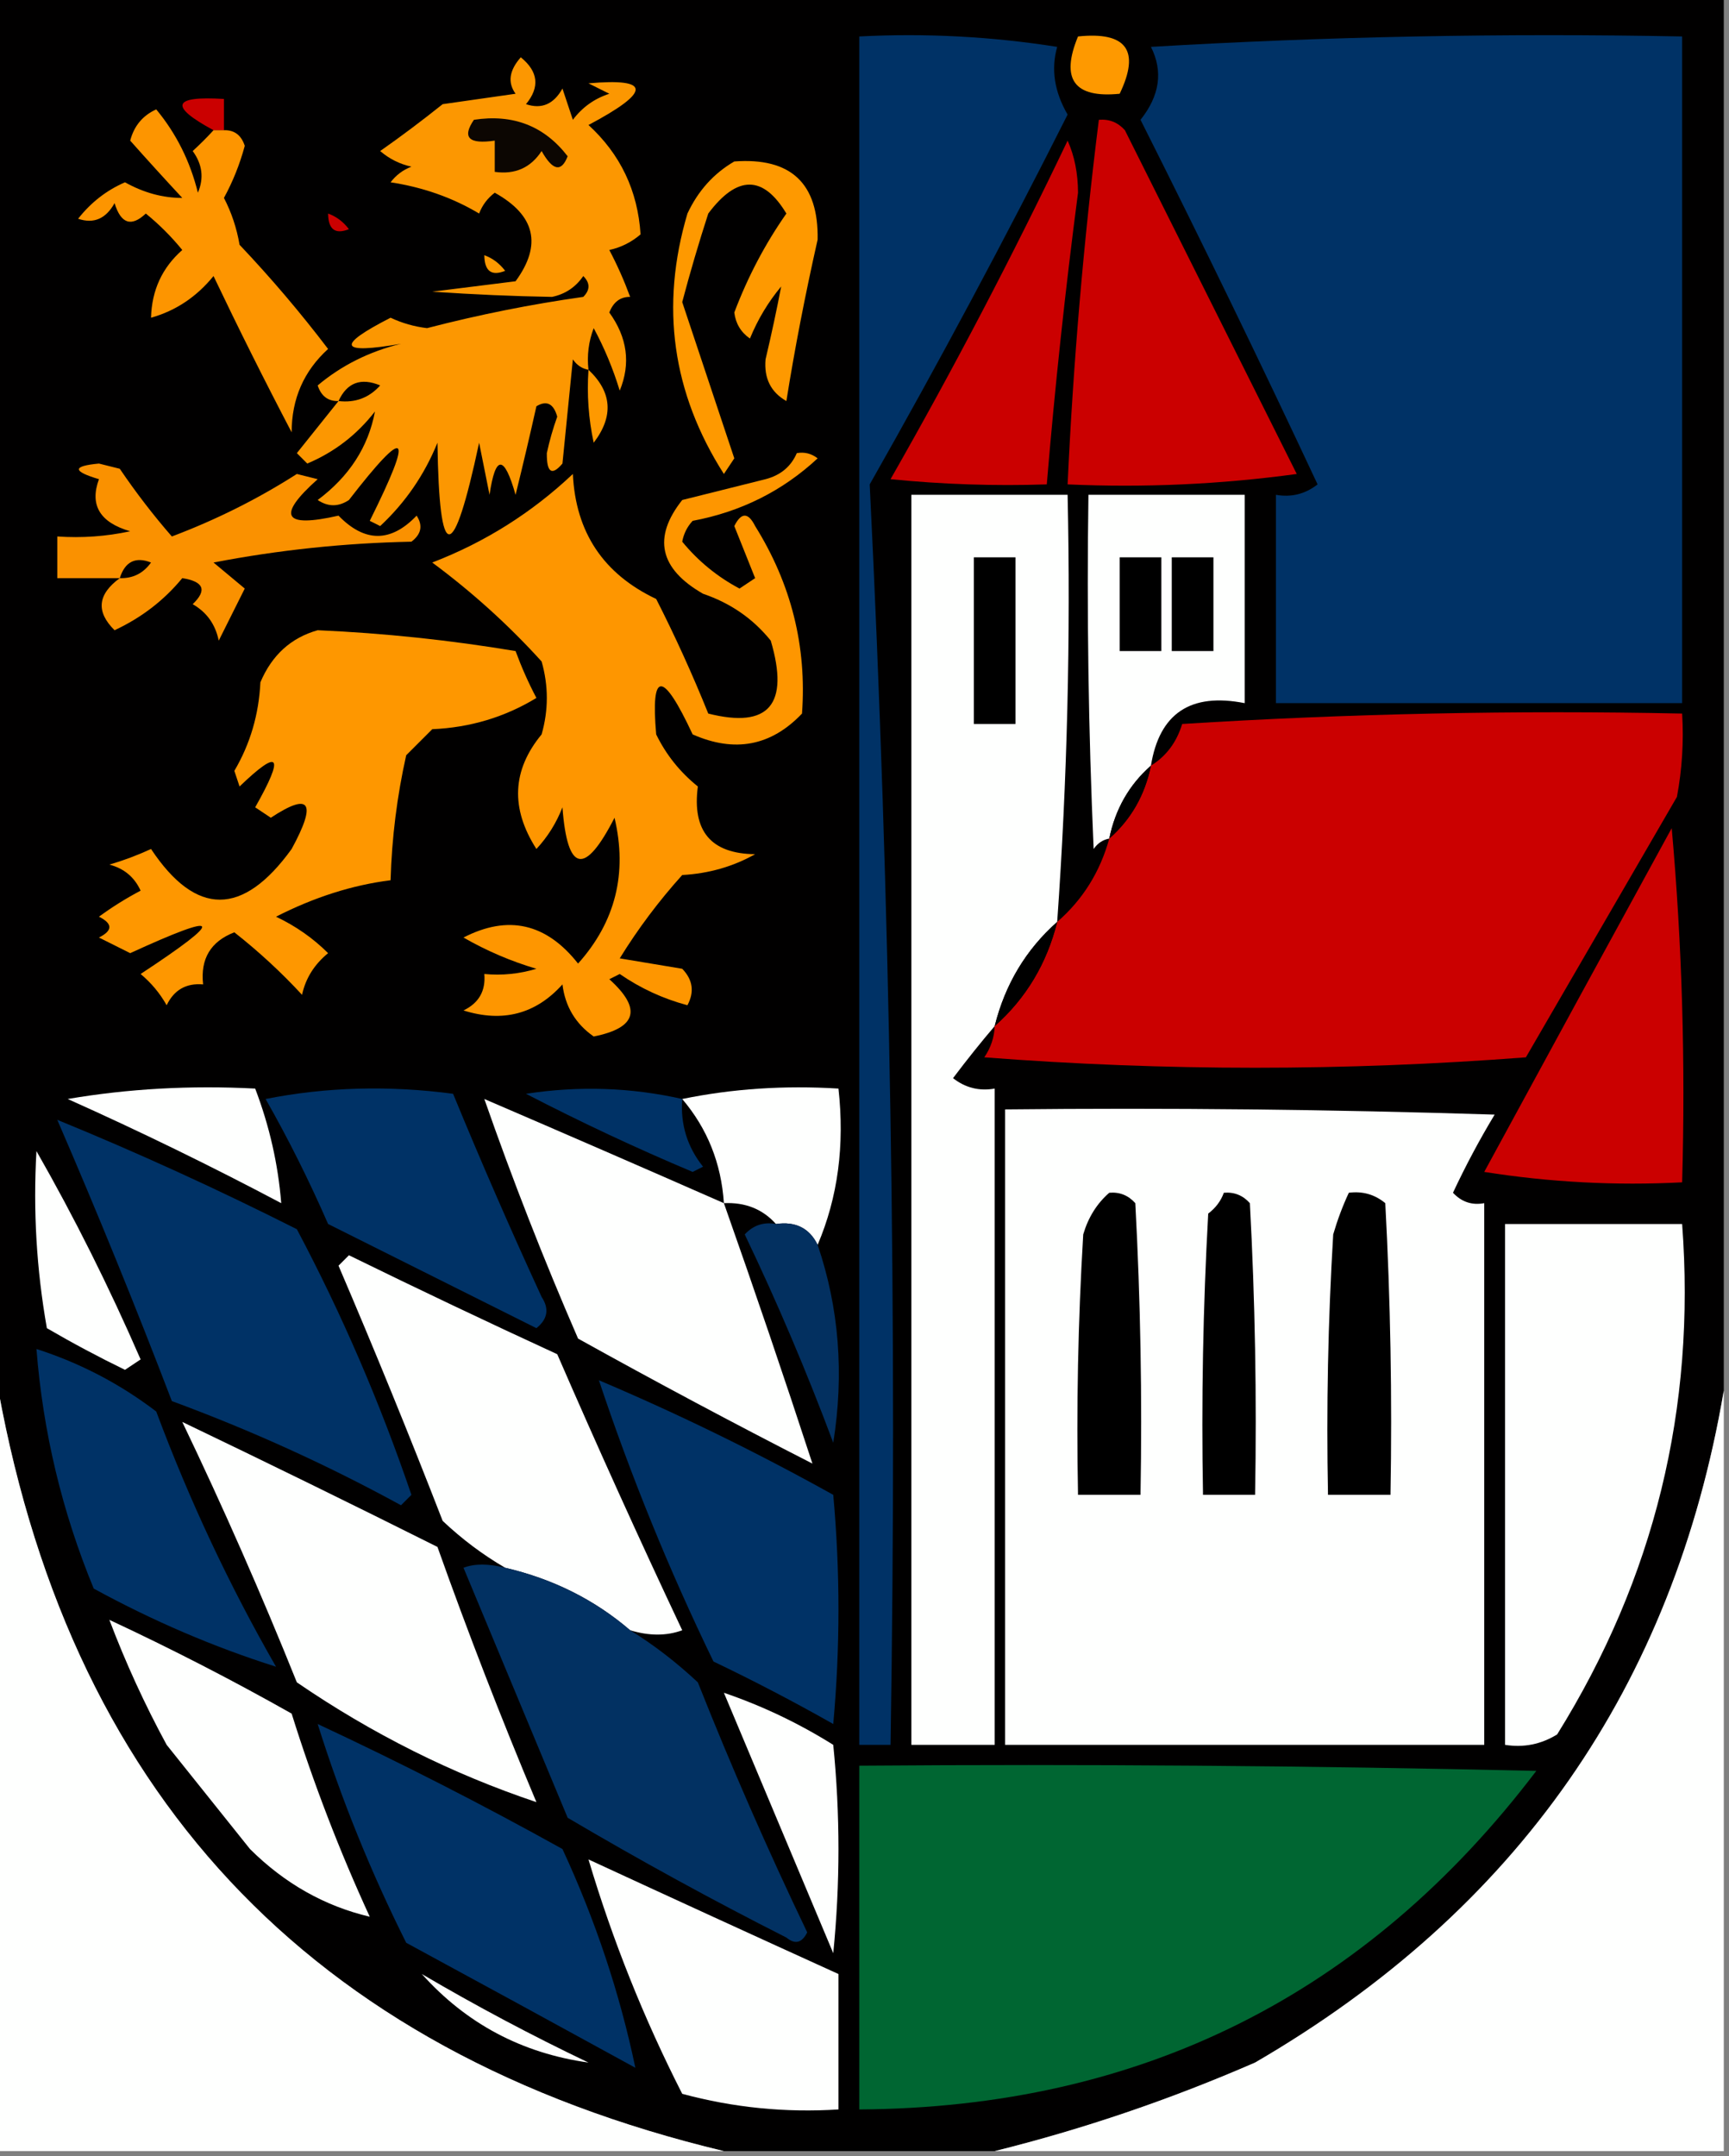 <?xml version="1.0" encoding="UTF-8"?>
<!DOCTYPE svg PUBLIC "-//W3C//DTD SVG 1.1//EN" "http://www.w3.org/Graphics/SVG/1.1/DTD/svg11.dtd">
<svg xmlns="http://www.w3.org/2000/svg" version="1.1" width="166px" height="207px" style="shape-rendering:geometricPrecision; text-rendering:geometricPrecision; image-rendering:optimizeQuality; fill-rule:evenodd; clip-rule:evenodd" xmlns:xlink="http://www.w3.org/1999/xlink">
<rect width="100%" height="100%" fill="#808080" stroke="none"/>
<g><path style="opacity:1" fill="#010000" d="M -0.5,-0.5 C 54.833,-0.5 110.167,-0.5 165.5,-0.5C 165.5,44.167 165.5,88.833 165.5,133.5C 160.657,161.881 145.657,183.381 120.5,198C 112.336,201.554 104.002,204.388 95.5,206.5C 86.833,206.5 78.167,206.5 69.5,206.5C 29.593,196.928 6.26,171.928 -0.5,131.5C -0.5,87.5 -0.5,43.5 -0.5,-0.5 Z"/></g>
<g><path style="opacity:1" fill="#003266" d="M 82.5,3.5 C 88.868,3.17 95.201,3.504 101.5,4.5C 100.894,6.64 101.227,8.807 102.5,11C 96.444,23.022 90.11,34.855 83.5,46.5C 85.486,86.682 86.153,127.015 85.5,167.5C 84.5,167.5 83.5,167.5 82.5,167.5C 82.5,112.833 82.5,58.167 82.5,3.5 Z"/></g>
<g><path style="opacity:1" fill="#fe9900" d="M 103.5,3.5 C 108.159,3.015 109.492,4.848 107.5,9C 103.132,9.439 101.799,7.606 103.5,3.5 Z"/></g>
<g><path style="opacity:1" fill="#003266" d="M 110.5,4.5 C 127.325,3.503 144.325,3.17 161.5,3.5C 161.5,24.833 161.5,46.167 161.5,67.5C 148.5,67.5 135.5,67.5 122.5,67.5C 122.5,60.833 122.5,54.167 122.5,47.5C 123.978,47.762 125.311,47.429 126.5,46.5C 121.047,34.852 115.38,23.185 109.5,11.5C 111.35,9.179 111.683,6.846 110.5,4.5 Z"/></g>
<g><path style="opacity:1" fill="#fc9701" d="M 56.5,35.5 C 55.883,35.389 55.383,35.056 55,34.5C 54.667,37.833 54.333,41.167 54,44.5C 52.982,45.706 52.482,45.373 52.5,43.5C 52.756,42.311 53.089,41.144 53.5,40C 53.15,38.742 52.483,38.409 51.5,39C 50.875,41.8 50.208,44.634 49.5,47.5C 48.402,43.639 47.569,43.639 47,47.5C 46.667,45.833 46.333,44.167 46,42.5C 43.501,54.224 42.168,54.224 42,42.5C 40.749,45.581 38.916,48.248 36.5,50.5C 36.167,50.333 35.833,50.167 35.5,50C 39.776,41.423 39.109,40.757 33.5,48C 32.5,48.667 31.5,48.667 30.5,48C 33.528,45.74 35.362,42.906 36,39.5C 34.261,41.741 32.094,43.408 29.5,44.5C 29.167,44.167 28.833,43.833 28.5,43.5C 29.857,41.814 31.19,40.148 32.5,38.5C 31.503,38.53 30.836,38.03 30.5,37C 32.789,35.078 35.456,33.745 38.5,33C 32.548,34.036 32.214,33.202 37.5,30.5C 38.607,31.022 39.774,31.355 41,31.5C 45.98,30.209 50.98,29.209 56,28.5C 56.667,27.833 56.667,27.167 56,26.5C 55.261,27.574 54.261,28.241 53,28.5C 49.324,28.439 45.49,28.273 41.5,28C 44.167,27.667 46.833,27.333 49.5,27C 52.061,23.501 51.395,20.667 47.5,18.5C 46.808,19.025 46.308,19.692 46,20.5C 43.46,18.98 40.627,17.98 37.5,17.5C 38.025,16.808 38.692,16.308 39.5,16C 38.376,15.751 37.376,15.251 36.5,14.5C 38.507,13.092 40.507,11.592 42.5,10C 44.833,9.667 47.167,9.333 49.5,9C 48.72,7.927 48.887,6.76 50,5.5C 51.682,6.865 51.849,8.365 50.5,10C 51.996,10.507 53.163,10.007 54,8.5C 54.333,9.5 54.667,10.5 55,11.5C 55.903,10.299 57.069,9.465 58.5,9C 57.833,8.667 57.167,8.333 56.5,8C 62.536,7.465 62.536,8.798 56.5,12C 59.567,14.809 61.233,18.309 61.5,22.5C 60.624,23.251 59.624,23.751 58.5,24C 59.26,25.441 59.926,26.941 60.5,28.5C 59.559,28.489 58.892,28.989 58.5,30C 60.235,32.402 60.568,34.902 59.5,37.5C 58.851,35.376 58.017,33.376 57,31.5C 56.51,32.793 56.343,34.127 56.5,35.5 Z"/></g>
<g><path style="opacity:1" fill="#cb0000" d="M 21.5,12.5 C 21.167,12.5 20.833,12.5 20.5,12.5C 16.214,10.19 16.547,9.19 21.5,9.5C 21.5,10.5 21.5,11.5 21.5,12.5 Z"/></g>
<g><path style="opacity:1" fill="#fd9500" d="M 20.5,12.5 C 20.833,12.5 21.167,12.5 21.5,12.5C 22.497,12.47 23.164,12.97 23.5,14C 23.024,15.763 22.358,17.43 21.5,19C 22.227,20.399 22.727,21.899 23,23.5C 26.021,26.686 28.854,30.02 31.5,33.5C 29.169,35.617 28.003,38.284 28,41.5C 25.404,36.544 22.904,31.544 20.5,26.5C 18.867,28.503 16.867,29.836 14.5,30.5C 14.571,27.861 15.571,25.694 17.5,24C 16.465,22.726 15.298,21.56 14,20.5C 12.605,21.815 11.605,21.481 11,19.5C 10.163,21.007 8.996,21.507 7.5,21C 8.725,19.437 10.225,18.27 12,17.5C 13.798,18.504 15.632,19.004 17.5,19C 15.789,17.159 14.122,15.325 12.5,13.5C 12.868,12.09 13.701,11.09 15,10.5C 16.924,12.822 18.257,15.489 19,18.5C 19.595,17.101 19.428,15.768 18.5,14.5C 19.243,13.818 19.909,13.152 20.5,12.5 Z"/></g>
<g><path style="opacity:1" fill="#0c0602" d="M 45.5,11.5 C 49.259,10.925 52.259,12.091 54.5,15C 53.898,16.563 53.065,16.396 52,14.5C 50.951,16.107 49.451,16.773 47.5,16.5C 47.5,15.5 47.5,14.5 47.5,13.5C 45.007,13.869 44.34,13.203 45.5,11.5 Z"/></g>
<g><path style="opacity:1" fill="#cb0000" d="M 105.5,11.5 C 106.496,11.414 107.329,11.748 108,12.5C 113.5,23.5 119,34.5 124.5,45.5C 117.197,46.497 109.863,46.831 102.5,46.5C 103.042,34.79 104.042,23.123 105.5,11.5 Z"/></g>
<g><path style="opacity:1" fill="#cb0000" d="M 102.5,13.5 C 103.16,14.964 103.493,16.631 103.5,18.5C 102.279,27.819 101.279,37.153 100.5,46.5C 95.489,46.666 90.489,46.499 85.5,46C 91.56,35.381 97.226,24.547 102.5,13.5 Z"/></g>
<g><path style="opacity:1" fill="#fe9900" d="M 70.5,15.5 C 75.93,15.098 78.597,17.598 78.5,23C 77.291,28.363 76.291,33.53 75.5,38.5C 74.009,37.652 73.342,36.319 73.5,34.5C 74.072,32.079 74.572,29.745 75,27.5C 73.749,29.001 72.749,30.668 72,32.5C 71.13,31.892 70.63,31.059 70.5,30C 71.794,26.575 73.461,23.409 75.5,20.5C 73.272,16.797 70.772,16.797 68,20.5C 67.089,23.311 66.256,26.144 65.5,29C 67.173,34.01 68.84,39.01 70.5,44C 70.167,44.5 69.833,45 69.5,45.5C 64.534,37.719 63.367,29.385 66,20.5C 67.025,18.313 68.525,16.646 70.5,15.5 Z"/></g>
<g><path style="opacity:1" fill="#cb0000" d="M 31.5,20.5 C 32.289,20.783 32.956,21.283 33.5,22C 32.184,22.528 31.517,22.028 31.5,20.5 Z"/></g>
<g><path style="opacity:1" fill="#fe9900" d="M 46.5,24.5 C 47.289,24.783 47.956,25.283 48.5,26C 47.184,26.528 46.517,26.028 46.5,24.5 Z"/></g>
<g><path style="opacity:1" fill="#fe9900" d="M 56.5,35.5 C 58.767,37.633 58.934,39.967 57,42.5C 56.503,40.19 56.337,37.857 56.5,35.5 Z"/></g>
<g><path style="opacity:1" fill="#000000" d="M 32.5,38.5 C 33.314,36.727 34.648,36.227 36.5,37C 35.437,38.188 34.103,38.688 32.5,38.5 Z"/></g>
<g><path style="opacity:1" fill="#fe9600" d="M 76.5,43.5 C 77.239,43.369 77.906,43.536 78.5,44C 75.132,47.131 71.132,49.131 66.5,50C 65.978,50.561 65.645,51.228 65.5,52C 67.034,53.868 68.868,55.368 71,56.5C 71.5,56.167 72,55.833 72.5,55.5C 71.833,53.833 71.167,52.167 70.5,50.5C 71.167,49.167 71.833,49.167 72.5,50.5C 75.968,56.058 77.468,62.058 77,68.5C 74.039,71.616 70.539,72.283 66.5,70.5C 63.628,64.345 62.462,64.345 63,70.5C 63.953,72.455 65.287,74.122 67,75.5C 66.436,79.79 68.269,81.957 72.5,82C 70.377,83.194 68.043,83.86 65.5,84C 63.257,86.488 61.257,89.154 59.5,92C 61.5,92.333 63.5,92.667 65.5,93C 66.517,94.049 66.684,95.216 66,96.5C 63.657,95.873 61.49,94.873 59.5,93.5C 59.167,93.667 58.833,93.833 58.5,94C 61.651,96.841 61.151,98.674 57,99.5C 55.26,98.284 54.26,96.618 54,94.5C 51.441,97.349 48.274,98.183 44.5,97C 45.973,96.29 46.64,95.124 46.5,93.5C 48.199,93.66 49.866,93.493 51.5,93C 49.051,92.275 46.717,91.275 44.5,90C 48.782,87.793 52.449,88.626 55.5,92.5C 59.09,88.492 60.257,83.825 59,78.5C 56.14,84.097 54.473,83.764 54,77.5C 53.417,79.002 52.584,80.335 51.5,81.5C 48.998,77.597 49.164,73.93 52,70.5C 52.667,68.167 52.667,65.833 52,63.5C 48.85,60.021 45.35,56.854 41.5,54C 46.557,52.055 51.057,49.221 55,45.5C 55.264,51.098 57.931,55.098 63,57.5C 64.814,61.062 66.48,64.729 68,68.5C 73.813,69.968 75.813,67.635 74,61.5C 72.307,59.397 70.14,57.897 67.5,57C 63.313,54.6 62.646,51.6 65.5,48C 68.167,47.333 70.833,46.667 73.5,46C 74.942,45.623 75.942,44.79 76.5,43.5 Z"/></g>
<g><path style="opacity:1" fill="#fa9100" d="M 11.5,55.5 C 9.5,55.5 7.5,55.5 5.5,55.5C 5.5,54.167 5.5,52.833 5.5,51.5C 7.857,51.663 10.19,51.497 12.5,51C 9.588,50.155 8.588,48.488 9.5,46C 6.937,45.237 6.937,44.737 9.5,44.5C 10.167,44.667 10.833,44.833 11.5,45C 13.057,47.295 14.724,49.462 16.5,51.5C 20.748,49.899 24.748,47.899 28.5,45.5C 29.167,45.667 29.833,45.833 30.5,46C 26.531,49.542 27.198,50.709 32.5,49.5C 35.021,52.093 37.521,52.093 40,49.5C 40.617,50.449 40.451,51.282 39.5,52C 33.086,52.129 26.753,52.796 20.5,54C 21.5,54.833 22.5,55.667 23.5,56.5C 22.667,58.167 21.833,59.833 21,61.5C 20.682,59.939 19.849,58.772 18.5,58C 19.902,56.657 19.569,55.824 17.5,55.5C 15.746,57.632 13.58,59.299 11,60.5C 9.198,58.727 9.365,57.06 11.5,55.5 Z"/></g>
<g><path style="opacity:1" fill="#fefffe" d="M 101.5,88.5 C 98.498,91.161 96.498,94.495 95.5,98.5C 94.171,100.059 92.838,101.725 91.5,103.5C 92.689,104.429 94.022,104.762 95.5,104.5C 95.5,125.5 95.5,146.5 95.5,167.5C 92.833,167.5 90.167,167.5 87.5,167.5C 87.5,127.5 87.5,87.5 87.5,47.5C 92.5,47.5 97.5,47.5 102.5,47.5C 102.798,61.216 102.465,74.882 101.5,88.5 Z"/></g>
<g><path style="opacity:1" fill="#fefffe" d="M 110.5,73.5 C 108.412,75.336 107.079,77.669 106.5,80.5C 105.883,80.611 105.383,80.944 105,81.5C 104.5,70.172 104.333,58.838 104.5,47.5C 109.5,47.5 114.5,47.5 119.5,47.5C 119.5,54.167 119.5,60.833 119.5,67.5C 114.313,66.476 111.313,68.476 110.5,73.5 Z"/></g>
<g><path style="opacity:1" fill="#000000" d="M 11.5,55.5 C 12.002,53.915 13.002,53.415 14.5,54C 13.756,55.039 12.756,55.539 11.5,55.5 Z"/></g>
<g><path style="opacity:1" fill="#000000" d="M 93.5,53.5 C 94.833,53.5 96.167,53.5 97.5,53.5C 97.5,58.833 97.5,64.167 97.5,69.5C 96.167,69.5 94.833,69.5 93.5,69.5C 93.5,64.167 93.5,58.833 93.5,53.5 Z"/></g>
<g><path style="opacity:1" fill="#000000" d="M 107.5,53.5 C 108.833,53.5 110.167,53.5 111.5,53.5C 111.5,56.5 111.5,59.5 111.5,62.5C 110.167,62.5 108.833,62.5 107.5,62.5C 107.5,59.5 107.5,56.5 107.5,53.5 Z"/></g>
<g><path style="opacity:1" fill="#000000" d="M 112.5,53.5 C 113.833,53.5 115.167,53.5 116.5,53.5C 116.5,56.5 116.5,59.5 116.5,62.5C 115.167,62.5 113.833,62.5 112.5,62.5C 112.5,59.5 112.5,56.5 112.5,53.5 Z"/></g>
<g><path style="opacity:1" fill="#fe9700" d="M 30.5,60.5 C 36.87,60.781 43.204,61.448 49.5,62.5C 50.074,64.059 50.74,65.559 51.5,67C 48.467,68.844 45.134,69.844 41.5,70C 40.667,70.833 39.833,71.667 39,72.5C 38.117,76.43 37.617,80.43 37.5,84.5C 33.837,84.96 30.17,86.127 26.5,88C 28.398,88.9 30.064,90.066 31.5,91.5C 30.169,92.592 29.336,93.925 29,95.5C 27.01,93.344 24.843,91.344 22.5,89.5C 20.227,90.375 19.227,92.042 19.5,94.5C 17.876,94.36 16.71,95.027 16,96.5C 15.355,95.354 14.522,94.354 13.5,93.5C 21.699,88.103 21.365,87.436 12.5,91.5C 11.5,91 10.5,90.5 9.5,90C 10.833,89.333 10.833,88.667 9.5,88C 10.759,87.077 12.092,86.243 13.5,85.5C 12.91,84.201 11.91,83.368 10.5,83C 11.872,82.598 13.205,82.098 14.5,81.5C 18.814,87.987 23.314,87.987 28,81.5C 30.445,77.01 29.778,76.01 26,78.5C 25.5,78.167 25,77.833 24.5,77.5C 27.35,72.464 26.85,71.797 23,75.5C 22.833,75 22.667,74.5 22.5,74C 24.019,71.422 24.852,68.589 25,65.5C 26.107,62.887 27.94,61.22 30.5,60.5 Z"/></g>
<g><path style="opacity:1" fill="#cb0000" d="M 95.5,98.5 C 98.502,95.839 100.502,92.505 101.5,88.5C 103.95,86.371 105.617,83.704 106.5,80.5C 108.588,78.664 109.921,76.331 110.5,73.5C 111.965,72.594 112.965,71.261 113.5,69.5C 129.486,68.501 145.486,68.167 161.5,68.5C 161.664,71.187 161.497,73.854 161,76.5C 156.167,84.833 151.333,93.167 146.5,101.5C 129.167,102.833 111.833,102.833 94.5,101.5C 95.127,100.583 95.461,99.583 95.5,98.5 Z"/></g>
<g><path style="opacity:1" fill="#000000" d="M 110.5,73.5 C 109.921,76.331 108.588,78.664 106.5,80.5C 107.079,77.669 108.412,75.336 110.5,73.5 Z"/></g>
<g><path style="opacity:1" fill="#cb0000" d="M 160.5,79.5 C 161.495,90.654 161.828,101.988 161.5,113.5C 155.132,113.83 148.798,113.496 142.5,112.5C 148.51,101.433 154.51,90.433 160.5,79.5 Z"/></g>
<g><path style="opacity:1" fill="#000000" d="M 101.5,88.5 C 100.502,92.505 98.502,95.839 95.5,98.5C 96.498,94.495 98.498,91.161 101.5,88.5 Z"/></g>
<g><path style="opacity:1" fill="#fefffe" d="M 6.5,105.5 C 12.31,104.51 18.31,104.177 24.5,104.5C 25.869,108.092 26.702,111.759 27,115.5C 20.274,111.939 13.441,108.606 6.5,105.5 Z"/></g>
<g><path style="opacity:1" fill="#003266" d="M 25.5,105.5 C 31.319,104.347 37.319,104.181 43.5,105C 46.204,111.574 49.038,118.074 52,124.5C 52.749,125.635 52.583,126.635 51.5,127.5C 44.833,124.167 38.167,120.833 31.5,117.5C 29.674,113.318 27.674,109.318 25.5,105.5 Z"/></g>
<g><path style="opacity:1" fill="#003266" d="M 65.5,105.5 C 65.317,107.936 65.984,110.103 67.5,112C 67.167,112.167 66.833,112.333 66.5,112.5C 61.047,110.203 55.714,107.703 50.5,105C 55.584,104.222 60.584,104.389 65.5,105.5 Z"/></g>
<g><path style="opacity:1" fill="#fefffe" d="M 65.5,105.5 C 70.305,104.513 75.305,104.179 80.5,104.5C 81.108,109.944 80.442,114.944 78.5,119.5C 77.713,117.896 76.38,117.229 74.5,117.5C 73.22,116.069 71.553,115.402 69.5,115.5C 69.248,111.673 67.915,108.34 65.5,105.5 Z"/></g>
<g><path style="opacity:1" fill="#fefffe" d="M 69.5,115.5 C 72.46,123.883 75.294,132.216 78,140.5C 70.421,136.627 62.921,132.627 55.5,128.5C 52.203,120.913 49.203,113.247 46.5,105.5C 54.14,108.784 61.807,112.118 69.5,115.5 Z"/></g>
<g><path style="opacity:1" fill="#fefffe" d="M 96.5,106.5 C 112.17,106.333 127.837,106.5 143.5,107C 142.039,109.421 140.706,111.921 139.5,114.5C 140.325,115.386 141.325,115.719 142.5,115.5C 142.5,132.833 142.5,150.167 142.5,167.5C 127.167,167.5 111.833,167.5 96.5,167.5C 96.5,147.167 96.5,126.833 96.5,106.5 Z"/></g>
<g><path style="opacity:1" fill="#003266" d="M 5.5,107.5 C 13.206,110.652 20.872,114.152 28.5,118C 32.823,126.153 36.49,134.653 39.5,143.5C 39.167,143.833 38.833,144.167 38.5,144.5C 31.433,140.634 24.1,137.301 16.5,134.5C 13.032,125.432 9.365,116.432 5.5,107.5 Z"/></g>
<g><path style="opacity:1" fill="#fefffe" d="M 3.5,110.5 C 7.136,116.863 10.47,123.53 13.5,130.5C 13,130.833 12.5,131.167 12,131.5C 9.455,130.262 6.955,128.929 4.5,127.5C 3.505,121.872 3.171,116.206 3.5,110.5 Z"/></g>
<g><path style="opacity:1" fill="#000000" d="M 106.5,114.5 C 107.496,114.414 108.329,114.748 109,115.5C 109.5,124.827 109.666,134.161 109.5,143.5C 107.5,143.5 105.5,143.5 103.5,143.5C 103.334,135.16 103.5,126.827 104,118.5C 104.48,116.867 105.313,115.534 106.5,114.5 Z"/></g>
<g><path style="opacity:1" fill="#000000" d="M 117.5,114.5 C 118.496,114.414 119.329,114.748 120,115.5C 120.5,124.827 120.666,134.161 120.5,143.5C 118.833,143.5 117.167,143.5 115.5,143.5C 115.334,134.494 115.5,125.494 116,116.5C 116.717,115.956 117.217,115.289 117.5,114.5 Z"/></g>
<g><path style="opacity:1" fill="#000000" d="M 129.5,114.5 C 130.822,114.33 131.989,114.663 133,115.5C 133.5,124.827 133.666,134.161 133.5,143.5C 131.5,143.5 129.5,143.5 127.5,143.5C 127.334,135.16 127.5,126.827 128,118.5C 128.41,117.099 128.91,115.766 129.5,114.5 Z"/></g>
<g><path style="opacity:1" fill="#033060" d="M 74.5,117.5 C 76.38,117.229 77.713,117.896 78.5,119.5C 80.557,125.553 81.057,131.886 80,138.5C 77.451,131.677 74.617,125.01 71.5,118.5C 72.325,117.614 73.325,117.281 74.5,117.5 Z"/></g>
<g><path style="opacity:1" fill="#fefffe" d="M 144.5,117.5 C 150.167,117.5 155.833,117.5 161.5,117.5C 162.833,135.176 158.833,151.509 149.5,166.5C 147.955,167.452 146.288,167.785 144.5,167.5C 144.5,150.833 144.5,134.167 144.5,117.5 Z"/></g>
<g><path style="opacity:1" fill="#fefffe" d="M 60.5,156.5 C 57.089,153.569 53.089,151.569 48.5,150.5C 46.358,149.255 44.358,147.755 42.5,146C 39.311,137.786 35.977,129.62 32.5,121.5C 32.833,121.167 33.167,120.833 33.5,120.5C 40.193,123.778 46.86,126.944 53.5,130C 57.355,138.877 61.355,147.711 65.5,156.5C 63.997,157.052 62.331,157.052 60.5,156.5 Z"/></g>
<g><path style="opacity:1" fill="#003266" d="M 3.5,129.5 C 7.673,130.837 11.507,132.837 15,135.5C 18.191,144.045 22.024,152.212 26.5,160C 20.529,158.111 14.696,155.611 9,152.5C 5.959,145.132 4.126,137.465 3.5,129.5 Z"/></g>
<g><path style="opacity:1" fill="#fefffe" d="M -0.5,131.5 C 6.26,171.928 29.593,196.928 69.5,206.5C 46.167,206.5 22.833,206.5 -0.5,206.5C -0.5,181.5 -0.5,156.5 -0.5,131.5 Z"/></g>
<g><path style="opacity:1" fill="#003266" d="M 57.5,132.5 C 65.147,135.739 72.647,139.406 80,143.5C 80.667,150.833 80.667,158.167 80,165.5C 76.245,163.372 72.412,161.372 68.5,159.5C 64.243,150.727 60.576,141.727 57.5,132.5 Z"/></g>
<g><path style="opacity:1" fill="#fefffe" d="M 165.5,133.5 C 165.5,157.833 165.5,182.167 165.5,206.5C 142.167,206.5 118.833,206.5 95.5,206.5C 104.002,204.388 112.336,201.554 120.5,198C 145.657,183.381 160.657,161.881 165.5,133.5 Z"/></g>
<g><path style="opacity:1" fill="#fefffe" d="M 17.5,136.5 C 25.598,140.382 33.764,144.382 42,148.5C 44.94,156.762 48.106,164.929 51.5,173C 43.391,170.279 35.724,166.445 28.5,161.5C 25.096,153.028 21.429,144.694 17.5,136.5 Z"/></g>
<g><path style="opacity:1" fill="#023162" d="M 48.5,150.5 C 53.089,151.569 57.089,153.569 60.5,156.5C 62.763,157.896 64.929,159.563 67,161.5C 70.208,169.587 73.708,177.587 77.5,185.5C 76.998,186.521 76.332,186.688 75.5,186C 68.393,182.401 61.393,178.567 54.5,174.5C 51.167,166.5 47.833,158.5 44.5,150.5C 45.557,150.094 46.891,150.094 48.5,150.5 Z"/></g>
<g><path style="opacity:1" fill="#fefffe" d="M 10.5,155.5 C 16.44,158.269 22.274,161.269 28,164.5C 30.087,171.171 32.587,177.671 35.5,184C 31.159,182.974 27.326,180.808 24,177.5C 21.333,174.167 18.667,170.833 16,167.5C 13.898,163.628 12.064,159.628 10.5,155.5 Z"/></g>
<g><path style="opacity:1" fill="#fefffe" d="M 69.5,162.5 C 73.176,163.754 76.676,165.421 80,167.5C 80.667,174.167 80.667,180.833 80,187.5C 76.505,179.176 73.005,170.842 69.5,162.5 Z"/></g>
<g><path style="opacity:1" fill="#003266" d="M 30.5,165.5 C 38.453,169.211 46.287,173.211 54,177.5C 57.168,184.337 59.501,191.337 61,198.5C 53.647,194.467 46.313,190.467 39,186.5C 35.594,179.695 32.761,172.695 30.5,165.5 Z"/></g>
<g><path style="opacity:1" fill="#006632" d="M 82.5,169.5 C 104.169,169.333 125.836,169.5 147.5,170C 131.178,191.494 109.511,202.328 82.5,202.5C 82.5,191.5 82.5,180.5 82.5,169.5 Z"/></g>
<g><path style="opacity:1" fill="#fefffe" d="M 56.5,178.5 C 64.524,182.21 72.524,185.876 80.5,189.5C 80.5,193.833 80.5,198.167 80.5,202.5C 75.401,202.825 70.401,202.325 65.5,201C 61.81,193.76 58.81,186.26 56.5,178.5 Z"/></g>
<g><path style="opacity:1" fill="#fefffe" d="M 40.5,189.5 C 45.731,192.573 51.064,195.406 56.5,198C 50.113,197.105 44.78,194.272 40.5,189.5 Z"/></g>
</svg>

